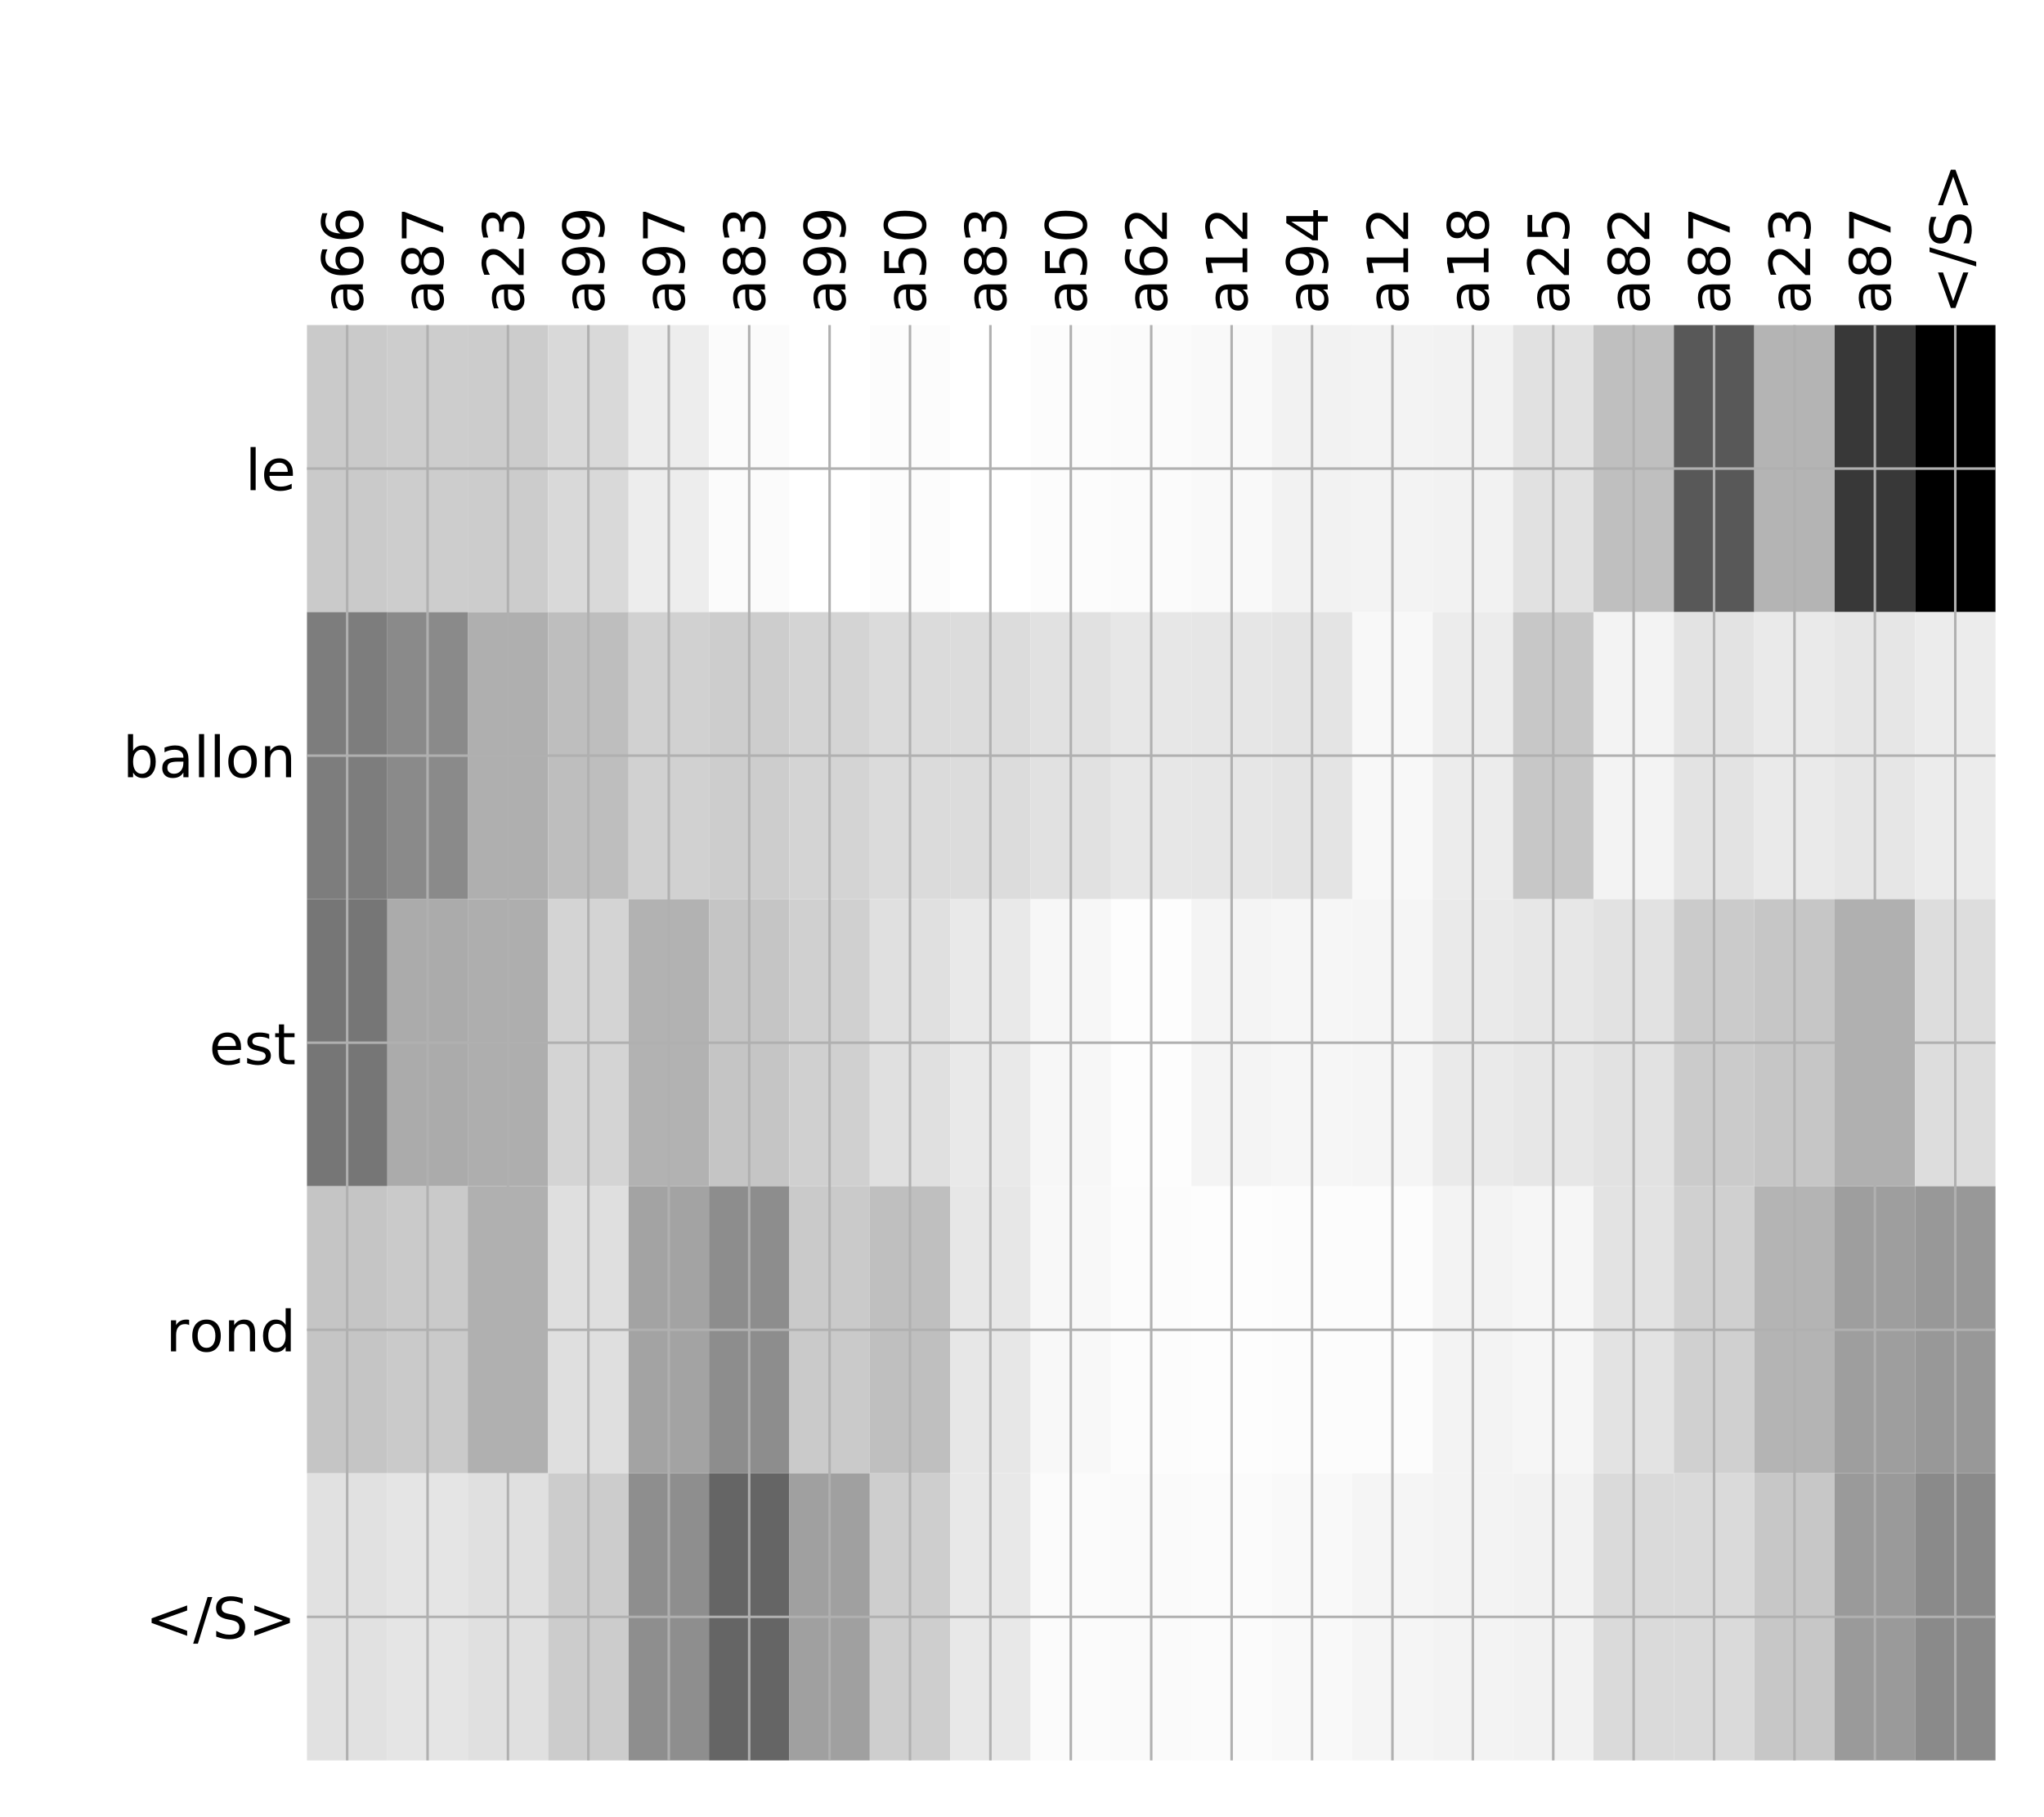 <?xml version="1.0" encoding="utf-8" standalone="no"?>
<!DOCTYPE svg PUBLIC "-//W3C//DTD SVG 1.1//EN"
  "http://www.w3.org/Graphics/SVG/1.1/DTD/svg11.dtd">
<!-- Created with matplotlib (http://matplotlib.org/) -->
<svg height="576pt" version="1.1" viewBox="0 0 648 576" width="648pt" xmlns="http://www.w3.org/2000/svg" xmlns:xlink="http://www.w3.org/1999/xlink">
 <defs>
  <style type="text/css">
*{stroke-linecap:butt;stroke-linejoin:round;}
  </style>
 </defs>
 <g id="figure_1">
  <g id="patch_1">
   <path d="M 0 576 
L 648 576 
L 648 0 
L 0 0 
z
" style="fill:#ffffff;"/>
  </g>
  <g id="axes_1">
   <g id="PolyCollection_1">
    <path clip-path="url(#p695e046414)" d="M 97.312 103.033 
L 97.312 194.027 
L 122.803 194.027 
L 122.803 103.033 
L 97.312 103.033 
z
" style="fill:#cacaca;"/>
    <path clip-path="url(#p695e046414)" d="M 122.803 103.033 
L 122.803 194.027 
L 148.294 194.027 
L 148.294 103.033 
L 122.803 103.033 
z
" style="fill:#cdcdcd;"/>
    <path clip-path="url(#p695e046414)" d="M 148.294 103.033 
L 148.294 194.027 
L 173.785 194.027 
L 173.785 103.033 
L 148.294 103.033 
z
" style="fill:#cccccc;"/>
    <path clip-path="url(#p695e046414)" d="M 173.785 103.033 
L 173.785 194.027 
L 199.276 194.027 
L 199.276 103.033 
L 173.785 103.033 
z
" style="fill:#d9d9d9;"/>
    <path clip-path="url(#p695e046414)" d="M 199.276 103.033 
L 199.276 194.027 
L 224.767 194.027 
L 224.767 103.033 
L 199.276 103.033 
z
" style="fill:#ededed;"/>
    <path clip-path="url(#p695e046414)" d="M 224.767 103.033 
L 224.767 194.027 
L 250.257 194.027 
L 250.257 103.033 
L 224.767 103.033 
z
" style="fill:#fbfbfb;"/>
    <path clip-path="url(#p695e046414)" d="M 250.257 103.033 
L 250.257 194.027 
L 275.748 194.027 
L 275.748 103.033 
L 250.257 103.033 
z
" style="fill:#ffffff;"/>
    <path clip-path="url(#p695e046414)" d="M 275.748 103.033 
L 275.748 194.027 
L 301.239 194.027 
L 301.239 103.033 
L 275.748 103.033 
z
" style="fill:#fcfcfc;"/>
    <path clip-path="url(#p695e046414)" d="M 301.239 103.033 
L 301.239 194.027 
L 326.73 194.027 
L 326.73 103.033 
L 301.239 103.033 
z
" style="fill:#ffffff;"/>
    <path clip-path="url(#p695e046414)" d="M 326.73 103.033 
L 326.73 194.027 
L 352.221 194.027 
L 352.221 103.033 
L 326.73 103.033 
z
" style="fill:#fcfcfc;"/>
    <path clip-path="url(#p695e046414)" d="M 352.221 103.033 
L 352.221 194.027 
L 377.711 194.027 
L 377.711 103.033 
L 352.221 103.033 
z
" style="fill:#fbfbfb;"/>
    <path clip-path="url(#p695e046414)" d="M 377.711 103.033 
L 377.711 194.027 
L 403.202 194.027 
L 403.202 103.033 
L 377.711 103.033 
z
" style="fill:#f9f9f9;"/>
    <path clip-path="url(#p695e046414)" d="M 403.202 103.033 
L 403.202 194.027 
L 428.693 194.027 
L 428.693 103.033 
L 403.202 103.033 
z
" style="fill:#f2f2f2;"/>
    <path clip-path="url(#p695e046414)" d="M 428.693 103.033 
L 428.693 194.027 
L 454.184 194.027 
L 454.184 103.033 
L 428.693 103.033 
z
" style="fill:#f3f3f3;"/>
    <path clip-path="url(#p695e046414)" d="M 454.184 103.033 
L 454.184 194.027 
L 479.675 194.027 
L 479.675 103.033 
L 454.184 103.033 
z
" style="fill:#f2f2f2;"/>
    <path clip-path="url(#p695e046414)" d="M 479.675 103.033 
L 479.675 194.027 
L 505.166 194.027 
L 505.166 103.033 
L 479.675 103.033 
z
" style="fill:#e1e1e1;"/>
    <path clip-path="url(#p695e046414)" d="M 505.166 103.033 
L 505.166 194.027 
L 530.656 194.027 
L 530.656 103.033 
L 505.166 103.033 
z
" style="fill:#bfbfbf;"/>
    <path clip-path="url(#p695e046414)" d="M 530.656 103.033 
L 530.656 194.027 
L 556.147 194.027 
L 556.147 103.033 
L 530.656 103.033 
z
" style="fill:#585858;"/>
    <path clip-path="url(#p695e046414)" d="M 556.147 103.033 
L 556.147 194.027 
L 581.638 194.027 
L 581.638 103.033 
L 556.147 103.033 
z
" style="fill:#b4b4b4;"/>
    <path clip-path="url(#p695e046414)" d="M 581.638 103.033 
L 581.638 194.027 
L 607.129 194.027 
L 607.129 103.033 
L 581.638 103.033 
z
" style="fill:#383838;"/>
    <path clip-path="url(#p695e046414)" d="M 607.129 103.033 
L 607.129 194.027 
L 632.62 194.027 
L 632.62 103.033 
L 607.129 103.033 
z
"/>
    <path clip-path="url(#p695e046414)" d="M 97.312 194.027 
L 97.312 285.02 
L 122.803 285.02 
L 122.803 194.027 
L 97.312 194.027 
z
" style="fill:#7d7d7d;"/>
    <path clip-path="url(#p695e046414)" d="M 122.803 194.027 
L 122.803 285.02 
L 148.294 285.02 
L 148.294 194.027 
L 122.803 194.027 
z
" style="fill:#8a8a8a;"/>
    <path clip-path="url(#p695e046414)" d="M 148.294 194.027 
L 148.294 285.02 
L 173.785 285.02 
L 173.785 194.027 
L 148.294 194.027 
z
" style="fill:#afafaf;"/>
    <path clip-path="url(#p695e046414)" d="M 173.785 194.027 
L 173.785 285.02 
L 199.276 285.02 
L 199.276 194.027 
L 173.785 194.027 
z
" style="fill:#bebebe;"/>
    <path clip-path="url(#p695e046414)" d="M 199.276 194.027 
L 199.276 285.02 
L 224.767 285.02 
L 224.767 194.027 
L 199.276 194.027 
z
" style="fill:#d1d1d1;"/>
    <path clip-path="url(#p695e046414)" d="M 224.767 194.027 
L 224.767 285.02 
L 250.257 285.02 
L 250.257 194.027 
L 224.767 194.027 
z
" style="fill:#cdcdcd;"/>
    <path clip-path="url(#p695e046414)" d="M 250.257 194.027 
L 250.257 285.02 
L 275.748 285.02 
L 275.748 194.027 
L 250.257 194.027 
z
" style="fill:#d4d4d4;"/>
    <path clip-path="url(#p695e046414)" d="M 275.748 194.027 
L 275.748 285.02 
L 301.239 285.02 
L 301.239 194.027 
L 275.748 194.027 
z
" style="fill:#dbdbdb;"/>
    <path clip-path="url(#p695e046414)" d="M 301.239 194.027 
L 301.239 285.02 
L 326.73 285.02 
L 326.73 194.027 
L 301.239 194.027 
z
" style="fill:#dcdcdc;"/>
    <path clip-path="url(#p695e046414)" d="M 326.73 194.027 
L 326.73 285.02 
L 352.221 285.02 
L 352.221 194.027 
L 326.73 194.027 
z
" style="fill:#e1e1e1;"/>
    <path clip-path="url(#p695e046414)" d="M 352.221 194.027 
L 352.221 285.02 
L 377.711 285.02 
L 377.711 194.027 
L 352.221 194.027 
z
" style="fill:#e7e7e7;"/>
    <path clip-path="url(#p695e046414)" d="M 377.711 194.027 
L 377.711 285.02 
L 403.202 285.02 
L 403.202 194.027 
L 377.711 194.027 
z
" style="fill:#e6e6e6;"/>
    <path clip-path="url(#p695e046414)" d="M 403.202 194.027 
L 403.202 285.02 
L 428.693 285.02 
L 428.693 194.027 
L 403.202 194.027 
z
" style="fill:#e4e4e4;"/>
    <path clip-path="url(#p695e046414)" d="M 428.693 194.027 
L 428.693 285.02 
L 454.184 285.02 
L 454.184 194.027 
L 428.693 194.027 
z
" style="fill:#f8f8f8;"/>
    <path clip-path="url(#p695e046414)" d="M 454.184 194.027 
L 454.184 285.02 
L 479.675 285.02 
L 479.675 194.027 
L 454.184 194.027 
z
" style="fill:#ececec;"/>
    <path clip-path="url(#p695e046414)" d="M 479.675 194.027 
L 479.675 285.02 
L 505.166 285.02 
L 505.166 194.027 
L 479.675 194.027 
z
" style="fill:#c7c7c7;"/>
    <path clip-path="url(#p695e046414)" d="M 505.166 194.027 
L 505.166 285.02 
L 530.656 285.02 
L 530.656 194.027 
L 505.166 194.027 
z
" style="fill:#f3f3f3;"/>
    <path clip-path="url(#p695e046414)" d="M 530.656 194.027 
L 530.656 285.02 
L 556.147 285.02 
L 556.147 194.027 
L 530.656 194.027 
z
" style="fill:#e3e3e3;"/>
    <path clip-path="url(#p695e046414)" d="M 556.147 194.027 
L 556.147 285.02 
L 581.638 285.02 
L 581.638 194.027 
L 556.147 194.027 
z
" style="fill:#eaeaea;"/>
    <path clip-path="url(#p695e046414)" d="M 581.638 194.027 
L 581.638 285.02 
L 607.129 285.02 
L 607.129 194.027 
L 581.638 194.027 
z
" style="fill:#e6e6e6;"/>
    <path clip-path="url(#p695e046414)" d="M 607.129 194.027 
L 607.129 285.02 
L 632.62 285.02 
L 632.62 194.027 
L 607.129 194.027 
z
" style="fill:#ececec;"/>
    <path clip-path="url(#p695e046414)" d="M 97.312 285.02 
L 97.312 376.013 
L 122.803 376.013 
L 122.803 285.02 
L 97.312 285.02 
z
" style="fill:#767676;"/>
    <path clip-path="url(#p695e046414)" d="M 122.803 285.02 
L 122.803 376.013 
L 148.294 376.013 
L 148.294 285.02 
L 122.803 285.02 
z
" style="fill:#ababab;"/>
    <path clip-path="url(#p695e046414)" d="M 148.294 285.02 
L 148.294 376.013 
L 173.785 376.013 
L 173.785 285.02 
L 148.294 285.02 
z
" style="fill:#aeaeae;"/>
    <path clip-path="url(#p695e046414)" d="M 173.785 285.02 
L 173.785 376.013 
L 199.276 376.013 
L 199.276 285.02 
L 173.785 285.02 
z
" style="fill:#d4d4d4;"/>
    <path clip-path="url(#p695e046414)" d="M 199.276 285.02 
L 199.276 376.013 
L 224.767 376.013 
L 224.767 285.02 
L 199.276 285.02 
z
" style="fill:#b2b2b2;"/>
    <path clip-path="url(#p695e046414)" d="M 224.767 285.02 
L 224.767 376.013 
L 250.257 376.013 
L 250.257 285.02 
L 224.767 285.02 
z
" style="fill:#c5c5c5;"/>
    <path clip-path="url(#p695e046414)" d="M 250.257 285.02 
L 250.257 376.013 
L 275.748 376.013 
L 275.748 285.02 
L 250.257 285.02 
z
" style="fill:#d0d0d0;"/>
    <path clip-path="url(#p695e046414)" d="M 275.748 285.02 
L 275.748 376.013 
L 301.239 376.013 
L 301.239 285.02 
L 275.748 285.02 
z
" style="fill:#e0e0e0;"/>
    <path clip-path="url(#p695e046414)" d="M 301.239 285.02 
L 301.239 376.013 
L 326.73 376.013 
L 326.73 285.02 
L 301.239 285.02 
z
" style="fill:#e9e9e9;"/>
    <path clip-path="url(#p695e046414)" d="M 326.73 285.02 
L 326.73 376.013 
L 352.221 376.013 
L 352.221 285.02 
L 326.73 285.02 
z
" style="fill:#f7f7f7;"/>
    <path clip-path="url(#p695e046414)" d="M 352.221 285.02 
L 352.221 376.013 
L 377.711 376.013 
L 377.711 285.02 
L 352.221 285.02 
z
" style="fill:#fdfdfd;"/>
    <path clip-path="url(#p695e046414)" d="M 377.711 285.02 
L 377.711 376.013 
L 403.202 376.013 
L 403.202 285.02 
L 377.711 285.02 
z
" style="fill:#f4f4f4;"/>
    <path clip-path="url(#p695e046414)" d="M 403.202 285.02 
L 403.202 376.013 
L 428.693 376.013 
L 428.693 285.02 
L 403.202 285.02 
z
" style="fill:#f6f6f6;"/>
    <path clip-path="url(#p695e046414)" d="M 428.693 285.02 
L 428.693 376.013 
L 454.184 376.013 
L 454.184 285.02 
L 428.693 285.02 
z
" style="fill:#f5f5f5;"/>
    <path clip-path="url(#p695e046414)" d="M 454.184 285.02 
L 454.184 376.013 
L 479.675 376.013 
L 479.675 285.02 
L 454.184 285.02 
z
" style="fill:#eaeaea;"/>
    <path clip-path="url(#p695e046414)" d="M 479.675 285.02 
L 479.675 376.013 
L 505.166 376.013 
L 505.166 285.02 
L 479.675 285.02 
z
" style="fill:#e7e7e7;"/>
    <path clip-path="url(#p695e046414)" d="M 505.166 285.02 
L 505.166 376.013 
L 530.656 376.013 
L 530.656 285.02 
L 505.166 285.02 
z
" style="fill:#e2e2e2;"/>
    <path clip-path="url(#p695e046414)" d="M 530.656 285.02 
L 530.656 376.013 
L 556.147 376.013 
L 556.147 285.02 
L 530.656 285.02 
z
" style="fill:#cbcbcb;"/>
    <path clip-path="url(#p695e046414)" d="M 556.147 285.02 
L 556.147 376.013 
L 581.638 376.013 
L 581.638 285.02 
L 556.147 285.02 
z
" style="fill:#c6c6c6;"/>
    <path clip-path="url(#p695e046414)" d="M 581.638 285.02 
L 581.638 376.013 
L 607.129 376.013 
L 607.129 285.02 
L 581.638 285.02 
z
" style="fill:#b0b0b0;"/>
    <path clip-path="url(#p695e046414)" d="M 607.129 285.02 
L 607.129 376.013 
L 632.62 376.013 
L 632.62 285.02 
L 607.129 285.02 
z
" style="fill:#dddddd;"/>
    <path clip-path="url(#p695e046414)" d="M 97.312 376.013 
L 97.312 467.007 
L 122.803 467.007 
L 122.803 376.013 
L 97.312 376.013 
z
" style="fill:#c5c5c5;"/>
    <path clip-path="url(#p695e046414)" d="M 122.803 376.013 
L 122.803 467.007 
L 148.294 467.007 
L 148.294 376.013 
L 122.803 376.013 
z
" style="fill:#cacaca;"/>
    <path clip-path="url(#p695e046414)" d="M 148.294 376.013 
L 148.294 467.007 
L 173.785 467.007 
L 173.785 376.013 
L 148.294 376.013 
z
" style="fill:#b0b0b0;"/>
    <path clip-path="url(#p695e046414)" d="M 173.785 376.013 
L 173.785 467.007 
L 199.276 467.007 
L 199.276 376.013 
L 173.785 376.013 
z
" style="fill:#dfdfdf;"/>
    <path clip-path="url(#p695e046414)" d="M 199.276 376.013 
L 199.276 467.007 
L 224.767 467.007 
L 224.767 376.013 
L 199.276 376.013 
z
" style="fill:#a3a3a3;"/>
    <path clip-path="url(#p695e046414)" d="M 224.767 376.013 
L 224.767 467.007 
L 250.257 467.007 
L 250.257 376.013 
L 224.767 376.013 
z
" style="fill:#8d8d8d;"/>
    <path clip-path="url(#p695e046414)" d="M 250.257 376.013 
L 250.257 467.007 
L 275.748 467.007 
L 275.748 376.013 
L 250.257 376.013 
z
" style="fill:#cacaca;"/>
    <path clip-path="url(#p695e046414)" d="M 275.748 376.013 
L 275.748 467.007 
L 301.239 467.007 
L 301.239 376.013 
L 275.748 376.013 
z
" style="fill:#bfbfbf;"/>
    <path clip-path="url(#p695e046414)" d="M 301.239 376.013 
L 301.239 467.007 
L 326.73 467.007 
L 326.73 376.013 
L 301.239 376.013 
z
" style="fill:#e7e7e7;"/>
    <path clip-path="url(#p695e046414)" d="M 326.73 376.013 
L 326.73 467.007 
L 352.221 467.007 
L 352.221 376.013 
L 326.73 376.013 
z
" style="fill:#f8f8f8;"/>
    <path clip-path="url(#p695e046414)" d="M 352.221 376.013 
L 352.221 467.007 
L 377.711 467.007 
L 377.711 376.013 
L 352.221 376.013 
z
" style="fill:#fcfcfc;"/>
    <path clip-path="url(#p695e046414)" d="M 377.711 376.013 
L 377.711 467.007 
L 403.202 467.007 
L 403.202 376.013 
L 377.711 376.013 
z
" style="fill:#fdfdfd;"/>
    <path clip-path="url(#p695e046414)" d="M 403.202 376.013 
L 403.202 467.007 
L 428.693 467.007 
L 428.693 376.013 
L 403.202 376.013 
z
" style="fill:#fcfcfc;"/>
    <path clip-path="url(#p695e046414)" d="M 428.693 376.013 
L 428.693 467.007 
L 454.184 467.007 
L 454.184 376.013 
L 428.693 376.013 
z
" style="fill:#fcfcfc;"/>
    <path clip-path="url(#p695e046414)" d="M 454.184 376.013 
L 454.184 467.007 
L 479.675 467.007 
L 479.675 376.013 
L 454.184 376.013 
z
" style="fill:#f3f3f3;"/>
    <path clip-path="url(#p695e046414)" d="M 479.675 376.013 
L 479.675 467.007 
L 505.166 467.007 
L 505.166 376.013 
L 479.675 376.013 
z
" style="fill:#f6f6f6;"/>
    <path clip-path="url(#p695e046414)" d="M 505.166 376.013 
L 505.166 467.007 
L 530.656 467.007 
L 530.656 376.013 
L 505.166 376.013 
z
" style="fill:#e3e3e3;"/>
    <path clip-path="url(#p695e046414)" d="M 530.656 376.013 
L 530.656 467.007 
L 556.147 467.007 
L 556.147 376.013 
L 530.656 376.013 
z
" style="fill:#d0d0d0;"/>
    <path clip-path="url(#p695e046414)" d="M 556.147 376.013 
L 556.147 467.007 
L 581.638 467.007 
L 581.638 376.013 
L 556.147 376.013 
z
" style="fill:#b4b4b4;"/>
    <path clip-path="url(#p695e046414)" d="M 581.638 376.013 
L 581.638 467.007 
L 607.129 467.007 
L 607.129 376.013 
L 581.638 376.013 
z
" style="fill:#9e9e9e;"/>
    <path clip-path="url(#p695e046414)" d="M 607.129 376.013 
L 607.129 467.007 
L 632.62 467.007 
L 632.62 376.013 
L 607.129 376.013 
z
" style="fill:#989898;"/>
    <path clip-path="url(#p695e046414)" d="M 97.312 467.007 
L 97.312 558 
L 122.803 558 
L 122.803 467.007 
L 97.312 467.007 
z
" style="fill:#e1e1e1;"/>
    <path clip-path="url(#p695e046414)" d="M 122.803 467.007 
L 122.803 558 
L 148.294 558 
L 148.294 467.007 
L 122.803 467.007 
z
" style="fill:#e5e5e5;"/>
    <path clip-path="url(#p695e046414)" d="M 148.294 467.007 
L 148.294 558 
L 173.785 558 
L 173.785 467.007 
L 148.294 467.007 
z
" style="fill:#e0e0e0;"/>
    <path clip-path="url(#p695e046414)" d="M 173.785 467.007 
L 173.785 558 
L 199.276 558 
L 199.276 467.007 
L 173.785 467.007 
z
" style="fill:#cccccc;"/>
    <path clip-path="url(#p695e046414)" d="M 199.276 467.007 
L 199.276 558 
L 224.767 558 
L 224.767 467.007 
L 199.276 467.007 
z
" style="fill:#8e8e8e;"/>
    <path clip-path="url(#p695e046414)" d="M 224.767 467.007 
L 224.767 558 
L 250.257 558 
L 250.257 467.007 
L 224.767 467.007 
z
" style="fill:#656565;"/>
    <path clip-path="url(#p695e046414)" d="M 250.257 467.007 
L 250.257 558 
L 275.748 558 
L 275.748 467.007 
L 250.257 467.007 
z
" style="fill:#a0a0a0;"/>
    <path clip-path="url(#p695e046414)" d="M 275.748 467.007 
L 275.748 558 
L 301.239 558 
L 301.239 467.007 
L 275.748 467.007 
z
" style="fill:#cecece;"/>
    <path clip-path="url(#p695e046414)" d="M 301.239 467.007 
L 301.239 558 
L 326.73 558 
L 326.73 467.007 
L 301.239 467.007 
z
" style="fill:#e8e8e8;"/>
    <path clip-path="url(#p695e046414)" d="M 326.73 467.007 
L 326.73 558 
L 352.221 558 
L 352.221 467.007 
L 326.73 467.007 
z
" style="fill:#fbfbfb;"/>
    <path clip-path="url(#p695e046414)" d="M 352.221 467.007 
L 352.221 558 
L 377.711 558 
L 377.711 467.007 
L 352.221 467.007 
z
" style="fill:#fafafa;"/>
    <path clip-path="url(#p695e046414)" d="M 377.711 467.007 
L 377.711 558 
L 403.202 558 
L 403.202 467.007 
L 377.711 467.007 
z
" style="fill:#fbfbfb;"/>
    <path clip-path="url(#p695e046414)" d="M 403.202 467.007 
L 403.202 558 
L 428.693 558 
L 428.693 467.007 
L 403.202 467.007 
z
" style="fill:#f9f9f9;"/>
    <path clip-path="url(#p695e046414)" d="M 428.693 467.007 
L 428.693 558 
L 454.184 558 
L 454.184 467.007 
L 428.693 467.007 
z
" style="fill:#f5f5f5;"/>
    <path clip-path="url(#p695e046414)" d="M 454.184 467.007 
L 454.184 558 
L 479.675 558 
L 479.675 467.007 
L 454.184 467.007 
z
" style="fill:#f3f3f3;"/>
    <path clip-path="url(#p695e046414)" d="M 479.675 467.007 
L 479.675 558 
L 505.166 558 
L 505.166 467.007 
L 479.675 467.007 
z
" style="fill:#f2f2f2;"/>
    <path clip-path="url(#p695e046414)" d="M 505.166 467.007 
L 505.166 558 
L 530.656 558 
L 530.656 467.007 
L 505.166 467.007 
z
" style="fill:#dadada;"/>
    <path clip-path="url(#p695e046414)" d="M 530.656 467.007 
L 530.656 558 
L 556.147 558 
L 556.147 467.007 
L 530.656 467.007 
z
" style="fill:#dadada;"/>
    <path clip-path="url(#p695e046414)" d="M 556.147 467.007 
L 556.147 558 
L 581.638 558 
L 581.638 467.007 
L 556.147 467.007 
z
" style="fill:#c7c7c7;"/>
    <path clip-path="url(#p695e046414)" d="M 581.638 467.007 
L 581.638 558 
L 607.129 558 
L 607.129 467.007 
L 581.638 467.007 
z
" style="fill:#9a9a9a;"/>
    <path clip-path="url(#p695e046414)" d="M 607.129 467.007 
L 607.129 558 
L 632.62 558 
L 632.62 467.007 
L 607.129 467.007 
z
" style="fill:#8a8a8a;"/>
   </g>
   <g id="matplotlib.axis_1">
    <g id="xtick_1">
     <g id="line2d_1">
      <path clip-path="url(#p695e046414)" d="M 110.058 558 
L 110.058 103.033 
" style="fill:none;stroke:#b0b0b0;stroke-linecap:square;stroke-width:0.8;"/>
     </g>
     <g id="line2d_2"/>
     <g id="text_1">
      <!-- a66 -->
      <defs>
       <path d="M 34.281 27.484 
Q 23.391 27.484 19.188 25 
Q 14.984 22.516 14.984 16.5 
Q 14.984 11.719 18.141 8.906 
Q 21.297 6.109 26.703 6.109 
Q 34.188 6.109 38.703 11.406 
Q 43.219 16.703 43.219 25.484 
L 43.219 27.484 
z
M 52.203 31.203 
L 52.203 0 
L 43.219 0 
L 43.219 8.297 
Q 40.141 3.328 35.547 0.953 
Q 30.953 -1.422 24.312 -1.422 
Q 15.922 -1.422 10.953 3.297 
Q 6 8.016 6 15.922 
Q 6 25.141 12.172 29.828 
Q 18.359 34.516 30.609 34.516 
L 43.219 34.516 
L 43.219 35.406 
Q 43.219 41.609 39.141 45 
Q 35.062 48.391 27.688 48.391 
Q 23 48.391 18.547 47.266 
Q 14.109 46.141 10.016 43.891 
L 10.016 52.203 
Q 14.938 54.109 19.578 55.047 
Q 24.219 56 28.609 56 
Q 40.484 56 46.344 49.844 
Q 52.203 43.703 52.203 31.203 
z
" id="DejaVuSans-61"/>
       <path d="M 33.016 40.375 
Q 26.375 40.375 22.484 35.828 
Q 18.609 31.297 18.609 23.391 
Q 18.609 15.531 22.484 10.953 
Q 26.375 6.391 33.016 6.391 
Q 39.656 6.391 43.531 10.953 
Q 47.406 15.531 47.406 23.391 
Q 47.406 31.297 43.531 35.828 
Q 39.656 40.375 33.016 40.375 
z
M 52.594 71.297 
L 52.594 62.312 
Q 48.875 64.062 45.094 64.984 
Q 41.312 65.922 37.594 65.922 
Q 27.828 65.922 22.672 59.328 
Q 17.531 52.734 16.797 39.406 
Q 19.672 43.656 24.016 45.922 
Q 28.375 48.188 33.594 48.188 
Q 44.578 48.188 50.953 41.516 
Q 57.328 34.859 57.328 23.391 
Q 57.328 12.156 50.688 5.359 
Q 44.047 -1.422 33.016 -1.422 
Q 20.359 -1.422 13.672 8.266 
Q 6.984 17.969 6.984 36.375 
Q 6.984 53.656 15.188 63.938 
Q 23.391 74.219 37.203 74.219 
Q 40.922 74.219 44.703 73.484 
Q 48.484 72.75 52.594 71.297 
z
" id="DejaVuSans-36"/>
      </defs>
      <g transform="translate(115.025 99.533)rotate(-90)scale(0.18 -0.18)">
       <use xlink:href="#DejaVuSans-61"/>
       <use x="61.279" xlink:href="#DejaVuSans-36"/>
       <use x="124.902" xlink:href="#DejaVuSans-36"/>
      </g>
     </g>
    </g>
    <g id="xtick_2">
     <g id="line2d_3">
      <path clip-path="url(#p695e046414)" d="M 135.549 558 
L 135.549 103.033 
" style="fill:none;stroke:#b0b0b0;stroke-linecap:square;stroke-width:0.8;"/>
     </g>
     <g id="line2d_4"/>
     <g id="text_2">
      <!-- a87 -->
      <defs>
       <path d="M 31.781 34.625 
Q 24.75 34.625 20.719 30.859 
Q 16.703 27.094 16.703 20.516 
Q 16.703 13.922 20.719 10.156 
Q 24.75 6.391 31.781 6.391 
Q 38.812 6.391 42.859 10.172 
Q 46.922 13.969 46.922 20.516 
Q 46.922 27.094 42.891 30.859 
Q 38.875 34.625 31.781 34.625 
z
M 21.922 38.812 
Q 15.578 40.375 12.031 44.719 
Q 8.5 49.078 8.5 55.328 
Q 8.5 64.062 14.719 69.141 
Q 20.953 74.219 31.781 74.219 
Q 42.672 74.219 48.875 69.141 
Q 55.078 64.062 55.078 55.328 
Q 55.078 49.078 51.531 44.719 
Q 48 40.375 41.703 38.812 
Q 48.828 37.156 52.797 32.312 
Q 56.781 27.484 56.781 20.516 
Q 56.781 9.906 50.312 4.234 
Q 43.844 -1.422 31.781 -1.422 
Q 19.734 -1.422 13.25 4.234 
Q 6.781 9.906 6.781 20.516 
Q 6.781 27.484 10.781 32.312 
Q 14.797 37.156 21.922 38.812 
z
M 18.312 54.391 
Q 18.312 48.734 21.844 45.562 
Q 25.391 42.391 31.781 42.391 
Q 38.141 42.391 41.719 45.562 
Q 45.312 48.734 45.312 54.391 
Q 45.312 60.062 41.719 63.234 
Q 38.141 66.406 31.781 66.406 
Q 25.391 66.406 21.844 63.234 
Q 18.312 60.062 18.312 54.391 
z
" id="DejaVuSans-38"/>
       <path d="M 8.203 72.906 
L 55.078 72.906 
L 55.078 68.703 
L 28.609 0 
L 18.312 0 
L 43.219 64.594 
L 8.203 64.594 
z
" id="DejaVuSans-37"/>
      </defs>
      <g transform="translate(140.516 99.533)rotate(-90)scale(0.18 -0.18)">
       <use xlink:href="#DejaVuSans-61"/>
       <use x="61.279" xlink:href="#DejaVuSans-38"/>
       <use x="124.902" xlink:href="#DejaVuSans-37"/>
      </g>
     </g>
    </g>
    <g id="xtick_3">
     <g id="line2d_5">
      <path clip-path="url(#p695e046414)" d="M 161.04 558 
L 161.04 103.033 
" style="fill:none;stroke:#b0b0b0;stroke-linecap:square;stroke-width:0.8;"/>
     </g>
     <g id="line2d_6"/>
     <g id="text_3">
      <!-- a23 -->
      <defs>
       <path d="M 19.188 8.297 
L 53.609 8.297 
L 53.609 0 
L 7.328 0 
L 7.328 8.297 
Q 12.938 14.109 22.625 23.891 
Q 32.328 33.688 34.812 36.531 
Q 39.547 41.844 41.422 45.531 
Q 43.312 49.219 43.312 52.781 
Q 43.312 58.594 39.234 62.25 
Q 35.156 65.922 28.609 65.922 
Q 23.969 65.922 18.812 64.312 
Q 13.672 62.703 7.812 59.422 
L 7.812 69.391 
Q 13.766 71.781 18.938 73 
Q 24.125 74.219 28.422 74.219 
Q 39.75 74.219 46.484 68.547 
Q 53.219 62.891 53.219 53.422 
Q 53.219 48.922 51.531 44.891 
Q 49.859 40.875 45.406 35.406 
Q 44.188 33.984 37.641 27.219 
Q 31.109 20.453 19.188 8.297 
z
" id="DejaVuSans-32"/>
       <path d="M 40.578 39.312 
Q 47.656 37.797 51.625 33 
Q 55.609 28.219 55.609 21.188 
Q 55.609 10.406 48.188 4.484 
Q 40.766 -1.422 27.094 -1.422 
Q 22.516 -1.422 17.656 -0.516 
Q 12.797 0.391 7.625 2.203 
L 7.625 11.719 
Q 11.719 9.328 16.594 8.109 
Q 21.484 6.891 26.812 6.891 
Q 36.078 6.891 40.938 10.547 
Q 45.797 14.203 45.797 21.188 
Q 45.797 27.641 41.281 31.266 
Q 36.766 34.906 28.719 34.906 
L 20.219 34.906 
L 20.219 43.016 
L 29.109 43.016 
Q 36.375 43.016 40.234 45.922 
Q 44.094 48.828 44.094 54.297 
Q 44.094 59.906 40.109 62.906 
Q 36.141 65.922 28.719 65.922 
Q 24.656 65.922 20.016 65.031 
Q 15.375 64.156 9.812 62.312 
L 9.812 71.094 
Q 15.438 72.656 20.344 73.438 
Q 25.25 74.219 29.594 74.219 
Q 40.828 74.219 47.359 69.109 
Q 53.906 64.016 53.906 55.328 
Q 53.906 49.266 50.438 45.094 
Q 46.969 40.922 40.578 39.312 
z
" id="DejaVuSans-33"/>
      </defs>
      <g transform="translate(166.006 99.533)rotate(-90)scale(0.18 -0.18)">
       <use xlink:href="#DejaVuSans-61"/>
       <use x="61.279" xlink:href="#DejaVuSans-32"/>
       <use x="124.902" xlink:href="#DejaVuSans-33"/>
      </g>
     </g>
    </g>
    <g id="xtick_4">
     <g id="line2d_7">
      <path clip-path="url(#p695e046414)" d="M 186.53 558 
L 186.53 103.033 
" style="fill:none;stroke:#b0b0b0;stroke-linecap:square;stroke-width:0.8;"/>
     </g>
     <g id="line2d_8"/>
     <g id="text_4">
      <!-- a99 -->
      <defs>
       <path d="M 10.984 1.516 
L 10.984 10.5 
Q 14.703 8.734 18.5 7.812 
Q 22.312 6.891 25.984 6.891 
Q 35.75 6.891 40.891 13.453 
Q 46.047 20.016 46.781 33.406 
Q 43.953 29.203 39.594 26.953 
Q 35.25 24.703 29.984 24.703 
Q 19.047 24.703 12.672 31.312 
Q 6.297 37.938 6.297 49.422 
Q 6.297 60.641 12.938 67.422 
Q 19.578 74.219 30.609 74.219 
Q 43.266 74.219 49.922 64.516 
Q 56.594 54.828 56.594 36.375 
Q 56.594 19.141 48.406 8.859 
Q 40.234 -1.422 26.422 -1.422 
Q 22.703 -1.422 18.891 -0.688 
Q 15.094 0.047 10.984 1.516 
z
M 30.609 32.422 
Q 37.25 32.422 41.125 36.953 
Q 45.016 41.5 45.016 49.422 
Q 45.016 57.281 41.125 61.844 
Q 37.25 66.406 30.609 66.406 
Q 23.969 66.406 20.094 61.844 
Q 16.219 57.281 16.219 49.422 
Q 16.219 41.5 20.094 36.953 
Q 23.969 32.422 30.609 32.422 
z
" id="DejaVuSans-39"/>
      </defs>
      <g transform="translate(191.497 99.533)rotate(-90)scale(0.18 -0.18)">
       <use xlink:href="#DejaVuSans-61"/>
       <use x="61.279" xlink:href="#DejaVuSans-39"/>
       <use x="124.902" xlink:href="#DejaVuSans-39"/>
      </g>
     </g>
    </g>
    <g id="xtick_5">
     <g id="line2d_9">
      <path clip-path="url(#p695e046414)" d="M 212.021 558 
L 212.021 103.033 
" style="fill:none;stroke:#b0b0b0;stroke-linecap:square;stroke-width:0.8;"/>
     </g>
     <g id="line2d_10"/>
     <g id="text_5">
      <!-- a97 -->
      <g transform="translate(216.988 99.533)rotate(-90)scale(0.18 -0.18)">
       <use xlink:href="#DejaVuSans-61"/>
       <use x="61.279" xlink:href="#DejaVuSans-39"/>
       <use x="124.902" xlink:href="#DejaVuSans-37"/>
      </g>
     </g>
    </g>
    <g id="xtick_6">
     <g id="line2d_11">
      <path clip-path="url(#p695e046414)" d="M 237.512 558 
L 237.512 103.033 
" style="fill:none;stroke:#b0b0b0;stroke-linecap:square;stroke-width:0.8;"/>
     </g>
     <g id="line2d_12"/>
     <g id="text_6">
      <!-- a83 -->
      <g transform="translate(242.479 99.533)rotate(-90)scale(0.18 -0.18)">
       <use xlink:href="#DejaVuSans-61"/>
       <use x="61.279" xlink:href="#DejaVuSans-38"/>
       <use x="124.902" xlink:href="#DejaVuSans-33"/>
      </g>
     </g>
    </g>
    <g id="xtick_7">
     <g id="line2d_13">
      <path clip-path="url(#p695e046414)" d="M 263.003 558 
L 263.003 103.033 
" style="fill:none;stroke:#b0b0b0;stroke-linecap:square;stroke-width:0.8;"/>
     </g>
     <g id="line2d_14"/>
     <g id="text_7">
      <!-- a99 -->
      <g transform="translate(267.97 99.533)rotate(-90)scale(0.18 -0.18)">
       <use xlink:href="#DejaVuSans-61"/>
       <use x="61.279" xlink:href="#DejaVuSans-39"/>
       <use x="124.902" xlink:href="#DejaVuSans-39"/>
      </g>
     </g>
    </g>
    <g id="xtick_8">
     <g id="line2d_15">
      <path clip-path="url(#p695e046414)" d="M 288.494 558 
L 288.494 103.033 
" style="fill:none;stroke:#b0b0b0;stroke-linecap:square;stroke-width:0.8;"/>
     </g>
     <g id="line2d_16"/>
     <g id="text_8">
      <!-- a50 -->
      <defs>
       <path d="M 10.797 72.906 
L 49.516 72.906 
L 49.516 64.594 
L 19.828 64.594 
L 19.828 46.734 
Q 21.969 47.469 24.109 47.828 
Q 26.266 48.188 28.422 48.188 
Q 40.625 48.188 47.75 41.5 
Q 54.891 34.812 54.891 23.391 
Q 54.891 11.625 47.562 5.094 
Q 40.234 -1.422 26.906 -1.422 
Q 22.312 -1.422 17.547 -0.641 
Q 12.797 0.141 7.719 1.703 
L 7.719 11.625 
Q 12.109 9.234 16.797 8.062 
Q 21.484 6.891 26.703 6.891 
Q 35.156 6.891 40.078 11.328 
Q 45.016 15.766 45.016 23.391 
Q 45.016 31 40.078 35.438 
Q 35.156 39.891 26.703 39.891 
Q 22.75 39.891 18.812 39.016 
Q 14.891 38.141 10.797 36.281 
z
" id="DejaVuSans-35"/>
       <path d="M 31.781 66.406 
Q 24.172 66.406 20.328 58.906 
Q 16.5 51.422 16.5 36.375 
Q 16.5 21.391 20.328 13.891 
Q 24.172 6.391 31.781 6.391 
Q 39.453 6.391 43.281 13.891 
Q 47.125 21.391 47.125 36.375 
Q 47.125 51.422 43.281 58.906 
Q 39.453 66.406 31.781 66.406 
z
M 31.781 74.219 
Q 44.047 74.219 50.516 64.516 
Q 56.984 54.828 56.984 36.375 
Q 56.984 17.969 50.516 8.266 
Q 44.047 -1.422 31.781 -1.422 
Q 19.531 -1.422 13.062 8.266 
Q 6.594 17.969 6.594 36.375 
Q 6.594 54.828 13.062 64.516 
Q 19.531 74.219 31.781 74.219 
z
" id="DejaVuSans-30"/>
      </defs>
      <g transform="translate(293.46 99.533)rotate(-90)scale(0.18 -0.18)">
       <use xlink:href="#DejaVuSans-61"/>
       <use x="61.279" xlink:href="#DejaVuSans-35"/>
       <use x="124.902" xlink:href="#DejaVuSans-30"/>
      </g>
     </g>
    </g>
    <g id="xtick_9">
     <g id="line2d_17">
      <path clip-path="url(#p695e046414)" d="M 313.984 558 
L 313.984 103.033 
" style="fill:none;stroke:#b0b0b0;stroke-linecap:square;stroke-width:0.8;"/>
     </g>
     <g id="line2d_18"/>
     <g id="text_9">
      <!-- a83 -->
      <g transform="translate(318.951 99.533)rotate(-90)scale(0.18 -0.18)">
       <use xlink:href="#DejaVuSans-61"/>
       <use x="61.279" xlink:href="#DejaVuSans-38"/>
       <use x="124.902" xlink:href="#DejaVuSans-33"/>
      </g>
     </g>
    </g>
    <g id="xtick_10">
     <g id="line2d_19">
      <path clip-path="url(#p695e046414)" d="M 339.475 558 
L 339.475 103.033 
" style="fill:none;stroke:#b0b0b0;stroke-linecap:square;stroke-width:0.8;"/>
     </g>
     <g id="line2d_20"/>
     <g id="text_10">
      <!-- a50 -->
      <g transform="translate(344.442 99.533)rotate(-90)scale(0.18 -0.18)">
       <use xlink:href="#DejaVuSans-61"/>
       <use x="61.279" xlink:href="#DejaVuSans-35"/>
       <use x="124.902" xlink:href="#DejaVuSans-30"/>
      </g>
     </g>
    </g>
    <g id="xtick_11">
     <g id="line2d_21">
      <path clip-path="url(#p695e046414)" d="M 364.966 558 
L 364.966 103.033 
" style="fill:none;stroke:#b0b0b0;stroke-linecap:square;stroke-width:0.8;"/>
     </g>
     <g id="line2d_22"/>
     <g id="text_11">
      <!-- a62 -->
      <g transform="translate(369.933 99.533)rotate(-90)scale(0.18 -0.18)">
       <use xlink:href="#DejaVuSans-61"/>
       <use x="61.279" xlink:href="#DejaVuSans-36"/>
       <use x="124.902" xlink:href="#DejaVuSans-32"/>
      </g>
     </g>
    </g>
    <g id="xtick_12">
     <g id="line2d_23">
      <path clip-path="url(#p695e046414)" d="M 390.457 558 
L 390.457 103.033 
" style="fill:none;stroke:#b0b0b0;stroke-linecap:square;stroke-width:0.8;"/>
     </g>
     <g id="line2d_24"/>
     <g id="text_12">
      <!-- a12 -->
      <defs>
       <path d="M 12.406 8.297 
L 28.516 8.297 
L 28.516 63.922 
L 10.984 60.406 
L 10.984 69.391 
L 28.422 72.906 
L 38.281 72.906 
L 38.281 8.297 
L 54.391 8.297 
L 54.391 0 
L 12.406 0 
z
" id="DejaVuSans-31"/>
      </defs>
      <g transform="translate(395.424 99.533)rotate(-90)scale(0.18 -0.18)">
       <use xlink:href="#DejaVuSans-61"/>
       <use x="61.279" xlink:href="#DejaVuSans-31"/>
       <use x="124.902" xlink:href="#DejaVuSans-32"/>
      </g>
     </g>
    </g>
    <g id="xtick_13">
     <g id="line2d_25">
      <path clip-path="url(#p695e046414)" d="M 415.948 558 
L 415.948 103.033 
" style="fill:none;stroke:#b0b0b0;stroke-linecap:square;stroke-width:0.8;"/>
     </g>
     <g id="line2d_26"/>
     <g id="text_13">
      <!-- a94 -->
      <defs>
       <path d="M 37.797 64.312 
L 12.891 25.391 
L 37.797 25.391 
z
M 35.203 72.906 
L 47.609 72.906 
L 47.609 25.391 
L 58.016 25.391 
L 58.016 17.188 
L 47.609 17.188 
L 47.609 0 
L 37.797 0 
L 37.797 17.188 
L 4.891 17.188 
L 4.891 26.703 
z
" id="DejaVuSans-34"/>
      </defs>
      <g transform="translate(420.915 99.533)rotate(-90)scale(0.18 -0.18)">
       <use xlink:href="#DejaVuSans-61"/>
       <use x="61.279" xlink:href="#DejaVuSans-39"/>
       <use x="124.902" xlink:href="#DejaVuSans-34"/>
      </g>
     </g>
    </g>
    <g id="xtick_14">
     <g id="line2d_27">
      <path clip-path="url(#p695e046414)" d="M 441.439 558 
L 441.439 103.033 
" style="fill:none;stroke:#b0b0b0;stroke-linecap:square;stroke-width:0.8;"/>
     </g>
     <g id="line2d_28"/>
     <g id="text_14">
      <!-- a12 -->
      <g transform="translate(446.405 99.533)rotate(-90)scale(0.18 -0.18)">
       <use xlink:href="#DejaVuSans-61"/>
       <use x="61.279" xlink:href="#DejaVuSans-31"/>
       <use x="124.902" xlink:href="#DejaVuSans-32"/>
      </g>
     </g>
    </g>
    <g id="xtick_15">
     <g id="line2d_29">
      <path clip-path="url(#p695e046414)" d="M 466.929 558 
L 466.929 103.033 
" style="fill:none;stroke:#b0b0b0;stroke-linecap:square;stroke-width:0.8;"/>
     </g>
     <g id="line2d_30"/>
     <g id="text_15">
      <!-- a18 -->
      <g transform="translate(471.896 99.533)rotate(-90)scale(0.18 -0.18)">
       <use xlink:href="#DejaVuSans-61"/>
       <use x="61.279" xlink:href="#DejaVuSans-31"/>
       <use x="124.902" xlink:href="#DejaVuSans-38"/>
      </g>
     </g>
    </g>
    <g id="xtick_16">
     <g id="line2d_31">
      <path clip-path="url(#p695e046414)" d="M 492.42 558 
L 492.42 103.033 
" style="fill:none;stroke:#b0b0b0;stroke-linecap:square;stroke-width:0.8;"/>
     </g>
     <g id="line2d_32"/>
     <g id="text_16">
      <!-- a25 -->
      <g transform="translate(497.387 99.533)rotate(-90)scale(0.18 -0.18)">
       <use xlink:href="#DejaVuSans-61"/>
       <use x="61.279" xlink:href="#DejaVuSans-32"/>
       <use x="124.902" xlink:href="#DejaVuSans-35"/>
      </g>
     </g>
    </g>
    <g id="xtick_17">
     <g id="line2d_33">
      <path clip-path="url(#p695e046414)" d="M 517.911 558 
L 517.911 103.033 
" style="fill:none;stroke:#b0b0b0;stroke-linecap:square;stroke-width:0.8;"/>
     </g>
     <g id="line2d_34"/>
     <g id="text_17">
      <!-- a82 -->
      <g transform="translate(522.878 99.533)rotate(-90)scale(0.18 -0.18)">
       <use xlink:href="#DejaVuSans-61"/>
       <use x="61.279" xlink:href="#DejaVuSans-38"/>
       <use x="124.902" xlink:href="#DejaVuSans-32"/>
      </g>
     </g>
    </g>
    <g id="xtick_18">
     <g id="line2d_35">
      <path clip-path="url(#p695e046414)" d="M 543.402 558 
L 543.402 103.033 
" style="fill:none;stroke:#b0b0b0;stroke-linecap:square;stroke-width:0.8;"/>
     </g>
     <g id="line2d_36"/>
     <g id="text_18">
      <!-- a87 -->
      <g transform="translate(548.369 99.533)rotate(-90)scale(0.18 -0.18)">
       <use xlink:href="#DejaVuSans-61"/>
       <use x="61.279" xlink:href="#DejaVuSans-38"/>
       <use x="124.902" xlink:href="#DejaVuSans-37"/>
      </g>
     </g>
    </g>
    <g id="xtick_19">
     <g id="line2d_37">
      <path clip-path="url(#p695e046414)" d="M 568.893 558 
L 568.893 103.033 
" style="fill:none;stroke:#b0b0b0;stroke-linecap:square;stroke-width:0.8;"/>
     </g>
     <g id="line2d_38"/>
     <g id="text_19">
      <!-- a23 -->
      <g transform="translate(573.859 99.533)rotate(-90)scale(0.18 -0.18)">
       <use xlink:href="#DejaVuSans-61"/>
       <use x="61.279" xlink:href="#DejaVuSans-32"/>
       <use x="124.902" xlink:href="#DejaVuSans-33"/>
      </g>
     </g>
    </g>
    <g id="xtick_20">
     <g id="line2d_39">
      <path clip-path="url(#p695e046414)" d="M 594.383 558 
L 594.383 103.033 
" style="fill:none;stroke:#b0b0b0;stroke-linecap:square;stroke-width:0.8;"/>
     </g>
     <g id="line2d_40"/>
     <g id="text_20">
      <!-- a87 -->
      <g transform="translate(599.35 99.533)rotate(-90)scale(0.18 -0.18)">
       <use xlink:href="#DejaVuSans-61"/>
       <use x="61.279" xlink:href="#DejaVuSans-38"/>
       <use x="124.902" xlink:href="#DejaVuSans-37"/>
      </g>
     </g>
    </g>
    <g id="xtick_21">
     <g id="line2d_41">
      <path clip-path="url(#p695e046414)" d="M 619.874 558 
L 619.874 103.033 
" style="fill:none;stroke:#b0b0b0;stroke-linecap:square;stroke-width:0.8;"/>
     </g>
     <g id="line2d_42"/>
     <g id="text_21">
      <!-- &lt;/S&gt; -->
      <defs>
       <path d="M 73.188 49.219 
L 22.797 31.297 
L 73.188 13.484 
L 73.188 4.594 
L 10.594 27.297 
L 10.594 35.406 
L 73.188 58.109 
z
" id="DejaVuSans-3c"/>
       <path d="M 25.391 72.906 
L 33.688 72.906 
L 8.297 -9.281 
L 0 -9.281 
z
" id="DejaVuSans-2f"/>
       <path d="M 53.516 70.516 
L 53.516 60.891 
Q 47.906 63.578 42.922 64.891 
Q 37.938 66.219 33.297 66.219 
Q 25.25 66.219 20.875 63.094 
Q 16.5 59.969 16.5 54.203 
Q 16.5 49.359 19.406 46.891 
Q 22.312 44.438 30.422 42.922 
L 36.375 41.703 
Q 47.406 39.594 52.656 34.297 
Q 57.906 29 57.906 20.125 
Q 57.906 9.516 50.797 4.047 
Q 43.703 -1.422 29.984 -1.422 
Q 24.812 -1.422 18.969 -0.25 
Q 13.141 0.922 6.891 3.219 
L 6.891 13.375 
Q 12.891 10.016 18.656 8.297 
Q 24.422 6.594 29.984 6.594 
Q 38.422 6.594 43.016 9.906 
Q 47.609 13.234 47.609 19.391 
Q 47.609 24.75 44.312 27.781 
Q 41.016 30.812 33.5 32.328 
L 27.484 33.5 
Q 16.453 35.688 11.516 40.375 
Q 6.594 45.062 6.594 53.422 
Q 6.594 63.094 13.406 68.656 
Q 20.219 74.219 32.172 74.219 
Q 37.312 74.219 42.625 73.281 
Q 47.953 72.359 53.516 70.516 
z
" id="DejaVuSans-53"/>
       <path d="M 10.594 49.219 
L 10.594 58.109 
L 73.188 35.406 
L 73.188 27.297 
L 10.594 4.594 
L 10.594 13.484 
L 60.891 31.297 
z
" id="DejaVuSans-3e"/>
      </defs>
      <g transform="translate(624.841 99.533)rotate(-90)scale(0.18 -0.18)">
       <use xlink:href="#DejaVuSans-3c"/>
       <use x="83.789" xlink:href="#DejaVuSans-2f"/>
       <use x="117.48" xlink:href="#DejaVuSans-53"/>
       <use x="180.957" xlink:href="#DejaVuSans-3e"/>
      </g>
     </g>
    </g>
   </g>
   <g id="matplotlib.axis_2">
    <g id="ytick_1">
     <g id="line2d_43">
      <path clip-path="url(#p695e046414)" d="M 97.312 148.53 
L 632.62 148.53 
" style="fill:none;stroke:#b0b0b0;stroke-linecap:square;stroke-width:0.8;"/>
     </g>
     <g id="line2d_44"/>
     <g id="text_22">
      <!-- le -->
      <defs>
       <path d="M 9.422 75.984 
L 18.406 75.984 
L 18.406 0 
L 9.422 0 
z
" id="DejaVuSans-6c"/>
       <path d="M 56.203 29.594 
L 56.203 25.203 
L 14.891 25.203 
Q 15.484 15.922 20.484 11.062 
Q 25.484 6.203 34.422 6.203 
Q 39.594 6.203 44.453 7.469 
Q 49.312 8.734 54.109 11.281 
L 54.109 2.781 
Q 49.266 0.734 44.188 -0.344 
Q 39.109 -1.422 33.891 -1.422 
Q 20.797 -1.422 13.156 6.188 
Q 5.516 13.812 5.516 26.812 
Q 5.516 40.234 12.766 48.109 
Q 20.016 56 32.328 56 
Q 43.359 56 49.781 48.891 
Q 56.203 41.797 56.203 29.594 
z
M 47.219 32.234 
Q 47.125 39.594 43.094 43.984 
Q 39.062 48.391 32.422 48.391 
Q 24.906 48.391 20.391 44.141 
Q 15.875 39.891 15.188 32.172 
z
" id="DejaVuSans-65"/>
      </defs>
      <g transform="translate(77.736 155.369)scale(0.18 -0.18)">
       <use xlink:href="#DejaVuSans-6c"/>
       <use x="27.783" xlink:href="#DejaVuSans-65"/>
      </g>
     </g>
    </g>
    <g id="ytick_2">
     <g id="line2d_45">
      <path clip-path="url(#p695e046414)" d="M 97.312 239.523 
L 632.62 239.523 
" style="fill:none;stroke:#b0b0b0;stroke-linecap:square;stroke-width:0.8;"/>
     </g>
     <g id="line2d_46"/>
     <g id="text_23">
      <!-- ballon -->
      <defs>
       <path d="M 48.688 27.297 
Q 48.688 37.203 44.609 42.844 
Q 40.531 48.484 33.406 48.484 
Q 26.266 48.484 22.188 42.844 
Q 18.109 37.203 18.109 27.297 
Q 18.109 17.391 22.188 11.75 
Q 26.266 6.109 33.406 6.109 
Q 40.531 6.109 44.609 11.75 
Q 48.688 17.391 48.688 27.297 
z
M 18.109 46.391 
Q 20.953 51.266 25.266 53.625 
Q 29.594 56 35.594 56 
Q 45.562 56 51.781 48.094 
Q 58.016 40.188 58.016 27.297 
Q 58.016 14.406 51.781 6.484 
Q 45.562 -1.422 35.594 -1.422 
Q 29.594 -1.422 25.266 0.953 
Q 20.953 3.328 18.109 8.203 
L 18.109 0 
L 9.078 0 
L 9.078 75.984 
L 18.109 75.984 
z
" id="DejaVuSans-62"/>
       <path d="M 30.609 48.391 
Q 23.391 48.391 19.188 42.75 
Q 14.984 37.109 14.984 27.297 
Q 14.984 17.484 19.156 11.844 
Q 23.344 6.203 30.609 6.203 
Q 37.797 6.203 41.984 11.859 
Q 46.188 17.531 46.188 27.297 
Q 46.188 37.016 41.984 42.703 
Q 37.797 48.391 30.609 48.391 
z
M 30.609 56 
Q 42.328 56 49.016 48.375 
Q 55.719 40.766 55.719 27.297 
Q 55.719 13.875 49.016 6.219 
Q 42.328 -1.422 30.609 -1.422 
Q 18.844 -1.422 12.172 6.219 
Q 5.516 13.875 5.516 27.297 
Q 5.516 40.766 12.172 48.375 
Q 18.844 56 30.609 56 
z
" id="DejaVuSans-6f"/>
       <path d="M 54.891 33.016 
L 54.891 0 
L 45.906 0 
L 45.906 32.719 
Q 45.906 40.484 42.875 44.328 
Q 39.844 48.188 33.797 48.188 
Q 26.516 48.188 22.312 43.547 
Q 18.109 38.922 18.109 30.906 
L 18.109 0 
L 9.078 0 
L 9.078 54.688 
L 18.109 54.688 
L 18.109 46.188 
Q 21.344 51.125 25.703 53.562 
Q 30.078 56 35.797 56 
Q 45.219 56 50.047 50.172 
Q 54.891 44.344 54.891 33.016 
z
" id="DejaVuSans-6e"/>
      </defs>
      <g transform="translate(38.932 246.362)scale(0.18 -0.18)">
       <use xlink:href="#DejaVuSans-62"/>
       <use x="63.477" xlink:href="#DejaVuSans-61"/>
       <use x="124.756" xlink:href="#DejaVuSans-6c"/>
       <use x="152.539" xlink:href="#DejaVuSans-6c"/>
       <use x="180.322" xlink:href="#DejaVuSans-6f"/>
       <use x="241.504" xlink:href="#DejaVuSans-6e"/>
      </g>
     </g>
    </g>
    <g id="ytick_3">
     <g id="line2d_47">
      <path clip-path="url(#p695e046414)" d="M 97.312 330.517 
L 632.62 330.517 
" style="fill:none;stroke:#b0b0b0;stroke-linecap:square;stroke-width:0.8;"/>
     </g>
     <g id="line2d_48"/>
     <g id="text_24">
      <!-- est -->
      <defs>
       <path d="M 44.281 53.078 
L 44.281 44.578 
Q 40.484 46.531 36.375 47.5 
Q 32.281 48.484 27.875 48.484 
Q 21.188 48.484 17.844 46.438 
Q 14.5 44.391 14.5 40.281 
Q 14.5 37.156 16.891 35.375 
Q 19.281 33.594 26.516 31.984 
L 29.594 31.297 
Q 39.156 29.25 43.188 25.516 
Q 47.219 21.781 47.219 15.094 
Q 47.219 7.469 41.188 3.016 
Q 35.156 -1.422 24.609 -1.422 
Q 20.219 -1.422 15.453 -0.562 
Q 10.688 0.297 5.422 2 
L 5.422 11.281 
Q 10.406 8.688 15.234 7.391 
Q 20.062 6.109 24.812 6.109 
Q 31.156 6.109 34.562 8.281 
Q 37.984 10.453 37.984 14.406 
Q 37.984 18.062 35.516 20.016 
Q 33.062 21.969 24.703 23.781 
L 21.578 24.516 
Q 13.234 26.266 9.516 29.906 
Q 5.812 33.547 5.812 39.891 
Q 5.812 47.609 11.281 51.797 
Q 16.75 56 26.812 56 
Q 31.781 56 36.172 55.266 
Q 40.578 54.547 44.281 53.078 
z
" id="DejaVuSans-73"/>
       <path d="M 18.312 70.219 
L 18.312 54.688 
L 36.812 54.688 
L 36.812 47.703 
L 18.312 47.703 
L 18.312 18.016 
Q 18.312 11.328 20.141 9.422 
Q 21.969 7.516 27.594 7.516 
L 36.812 7.516 
L 36.812 0 
L 27.594 0 
Q 17.188 0 13.234 3.875 
Q 9.281 7.766 9.281 18.016 
L 9.281 47.703 
L 2.688 47.703 
L 2.688 54.688 
L 9.281 54.688 
L 9.281 70.219 
z
" id="DejaVuSans-74"/>
      </defs>
      <g transform="translate(66.303 337.355)scale(0.18 -0.18)">
       <use xlink:href="#DejaVuSans-65"/>
       <use x="61.523" xlink:href="#DejaVuSans-73"/>
       <use x="113.623" xlink:href="#DejaVuSans-74"/>
      </g>
     </g>
    </g>
    <g id="ytick_4">
     <g id="line2d_49">
      <path clip-path="url(#p695e046414)" d="M 97.312 421.51 
L 632.62 421.51 
" style="fill:none;stroke:#b0b0b0;stroke-linecap:square;stroke-width:0.8;"/>
     </g>
     <g id="line2d_50"/>
     <g id="text_25">
      <!-- rond -->
      <defs>
       <path d="M 41.109 46.297 
Q 39.594 47.172 37.812 47.578 
Q 36.031 48 33.891 48 
Q 26.266 48 22.188 43.047 
Q 18.109 38.094 18.109 28.812 
L 18.109 0 
L 9.078 0 
L 9.078 54.688 
L 18.109 54.688 
L 18.109 46.188 
Q 20.953 51.172 25.484 53.578 
Q 30.031 56 36.531 56 
Q 37.453 56 38.578 55.875 
Q 39.703 55.766 41.062 55.516 
z
" id="DejaVuSans-72"/>
       <path d="M 45.406 46.391 
L 45.406 75.984 
L 54.391 75.984 
L 54.391 0 
L 45.406 0 
L 45.406 8.203 
Q 42.578 3.328 38.25 0.953 
Q 33.938 -1.422 27.875 -1.422 
Q 17.969 -1.422 11.734 6.484 
Q 5.516 14.406 5.516 27.297 
Q 5.516 40.188 11.734 48.094 
Q 17.969 56 27.875 56 
Q 33.938 56 38.25 53.625 
Q 42.578 51.266 45.406 46.391 
z
M 14.797 27.297 
Q 14.797 17.391 18.875 11.75 
Q 22.953 6.109 30.078 6.109 
Q 37.203 6.109 41.297 11.75 
Q 45.406 17.391 45.406 27.297 
Q 45.406 37.203 41.297 42.844 
Q 37.203 48.484 30.078 48.484 
Q 22.953 48.484 18.875 42.844 
Q 14.797 37.203 14.797 27.297 
z
" id="DejaVuSans-64"/>
      </defs>
      <g transform="translate(52.57 428.349)scale(0.18 -0.18)">
       <use xlink:href="#DejaVuSans-72"/>
       <use x="41.082" xlink:href="#DejaVuSans-6f"/>
       <use x="102.264" xlink:href="#DejaVuSans-6e"/>
       <use x="165.643" xlink:href="#DejaVuSans-64"/>
      </g>
     </g>
    </g>
    <g id="ytick_5">
     <g id="line2d_51">
      <path clip-path="url(#p695e046414)" d="M 97.312 512.503 
L 632.62 512.503 
" style="fill:none;stroke:#b0b0b0;stroke-linecap:square;stroke-width:0.8;"/>
     </g>
     <g id="line2d_52"/>
     <g id="text_26">
      <!-- &lt;/S&gt; -->
      <g transform="translate(46.155 519.342)scale(0.18 -0.18)">
       <use xlink:href="#DejaVuSans-3c"/>
       <use x="83.789" xlink:href="#DejaVuSans-2f"/>
       <use x="117.48" xlink:href="#DejaVuSans-53"/>
       <use x="180.957" xlink:href="#DejaVuSans-3e"/>
      </g>
     </g>
    </g>
   </g>
  </g>
 </g>
 <defs>
  <clipPath id="p695e046414">
   <rect height="454.967" width="535.307" x="97.312" y="103.033"/>
  </clipPath>
 </defs>
</svg>
